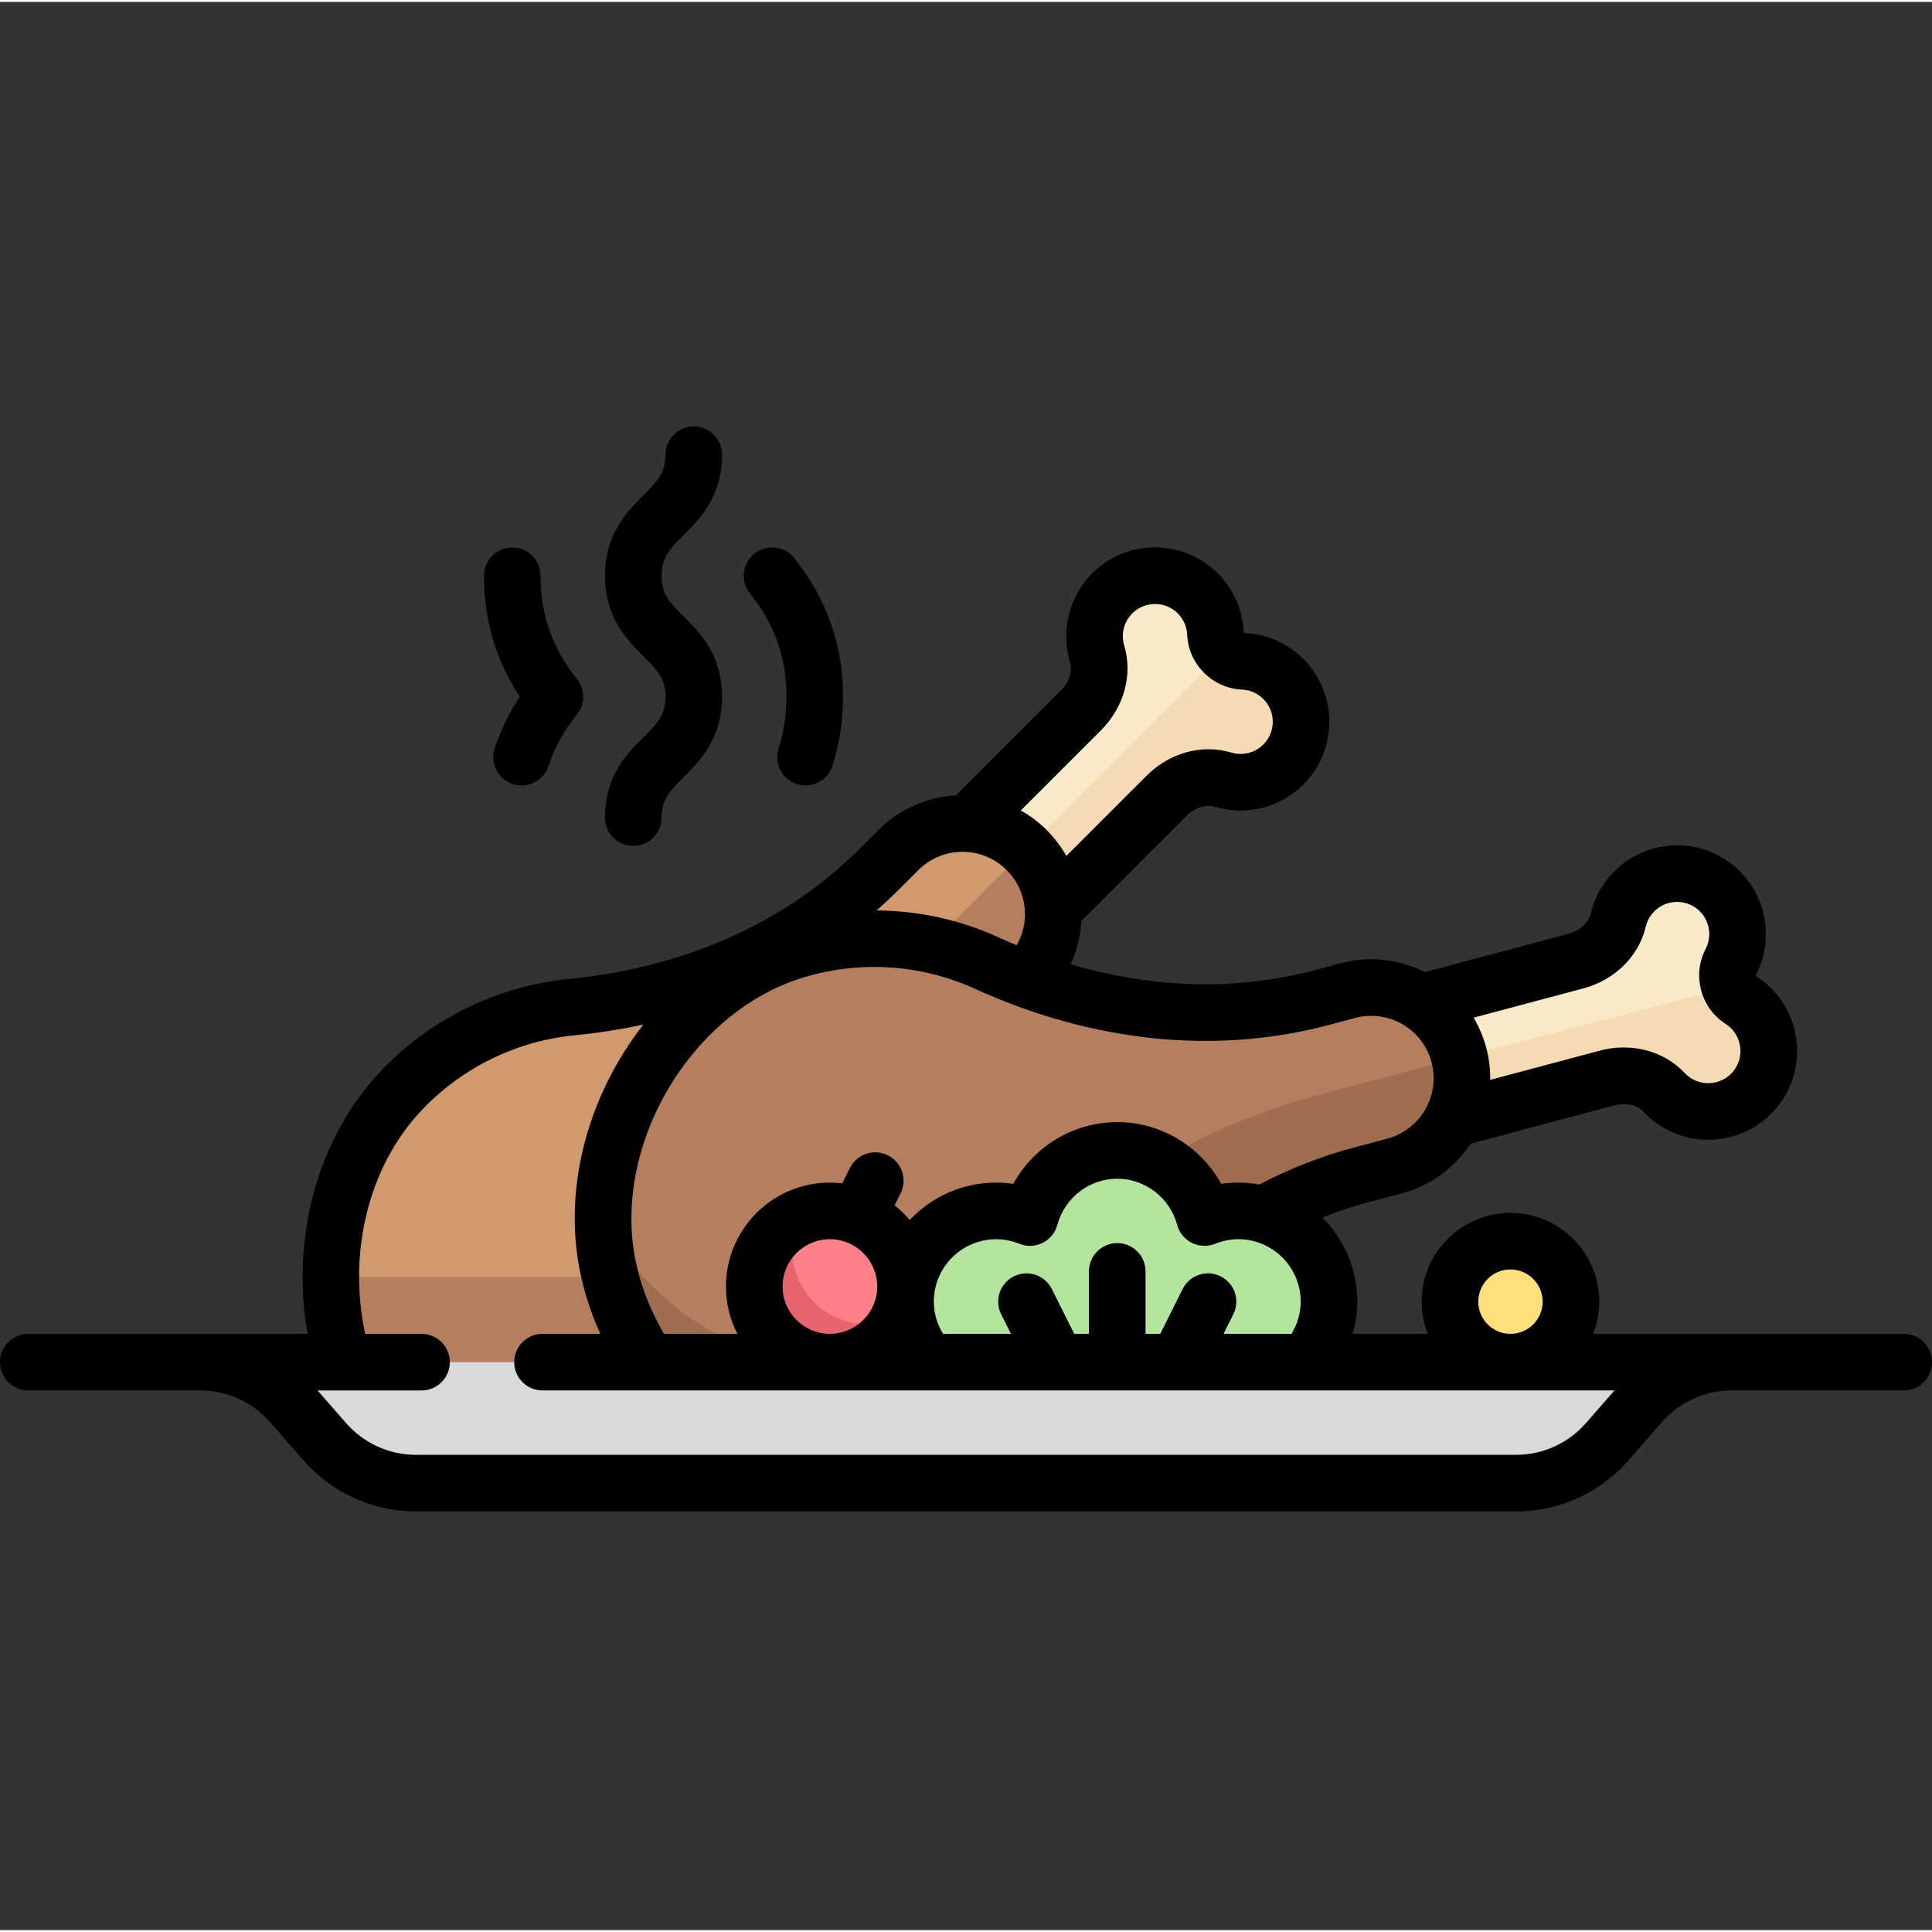 <svg height="512pt" viewBox="0 -112 512 511" width="512pt" xmlns="http://www.w3.org/2000/svg"><rect x="0" y="-112" width="512" height="511" fill="#333333" stroke="none"/><path d="m416.32 232.449c0 8.855-7.176 16.035-16.031 16.035-8.852 0-16.031-7.18-16.031-16.035 0-8.852 7.18-16.031 16.031-16.031 8.855 0 16.031 7.18 16.031 16.031zm0 0" fill="#ffe07d"/><path d="m342.07 87.398c3.465-5.164 3.504-12.289.082-17.484-3.078-4.68-7.895-7.125-12.793-7.34-3.953-.172-7.172-3.398-7.336-7.352-.207-4.898-2.645-9.719-7.316-12.809-5.188-3.43-12.316-3.402-17.484.055-7.137 4.773-9.004 13.613-5.605 20.516 1.504 3.051.512 6.766-1.898 9.168l-40.449 40.379 22.656 22.691 40.445-40.375c2.41-2.402 6.125-3.391 9.176-1.883 6.895 3.414 15.738 1.559 20.523-5.566zm0 0" fill="#f9eac7"/><path d="m321.547 92.965c6.895 3.414 15.738 1.559 20.523-5.566 3.465-5.164 3.504-12.289.082-17.484-3.078-4.68-7.895-7.125-12.793-7.34-1.977-.086-3.77-.938-5.09-2.258l-63.672 63.562 11.324 11.344 40.449-40.375c2.406-2.402 6.125-3.391 9.176-1.883zm0 0" fill="#f4dbb3"/><path d="m226.906 248.484c1.75-5.316 2.914-10.785 3.395-16.309 2.566-29.734 13.953-58.004 35.074-79.09l5.574-5.562c9.215-9.203 10.59-24.348 1.883-34.035-9.281-10.328-25.195-10.652-34.898-.969l-6.562 6.551c-20.77 20.734-48.434 32.898-77.723 34.809-17.508 1.141-34.668 8.637-47.746 22.527-18.379 19.531-23.543 47.641-15.656 72.078zm0 0" fill="#d19a6e"/><path d="m86.688 225.941c.023 7.625 1.203 15.246 3.559 22.543h136.66c1.75-5.316 2.914-10.785 3.395-16.309.18-2.086.406-4.164.676-6.234zm0 0" fill="#b57f5f"/><path d="m226.906 248.484c1.75-5.316 2.914-10.785 3.395-16.309 2.566-29.734 13.953-58.004 35.074-79.09l5.574-5.562c9.215-9.203 10.59-24.348 1.883-34.035-.297-.328-.652-.559-.961-.867l-23.484 23.445c-21.121 21.082-38.172 43.684-40.742 73.414-1.203 13.926-6.477 27.547-15.766 39.004zm0 0" fill="#b57f5f"/><path d="m460.234 181.383c5.598-2.711 9.223-8.848 8.887-15.059-.301-5.594-3.23-10.133-7.352-12.789-3.324-2.141-4.48-6.551-2.629-10.047 2.289-4.332 2.613-9.727.137-14.75-2.754-5.574-8.922-9.145-15.129-8.766-8.566.523-14.637 7.219-15.18 14.891-.242 3.395-2.973 6.102-6.266 6.965l-55.285 14.484 8.125 31.016 55.285-14.48c3.293-.863 7 .156 8.875 2.996 4.234 6.426 12.809 9.281 20.531 5.539zm0 0" fill="#f9eac7"/><path d="m439.703 175.844c4.234 6.426 12.809 9.281 20.531 5.539 5.598-2.711 9.223-8.848 8.887-15.059-.301-5.594-3.23-10.133-7.352-12.789-1.66-1.066-2.781-2.707-3.254-4.516l-87.035 22.801 4.066 15.508 55.285-14.48c3.289-.863 6.996.156 8.871 2.996zm0 0" fill="#f4dbb3"/><path d="m360.887 199.457 7.617-1.996c12.598-3.301 21.418-15.691 18.781-28.445-2.812-13.598-16.391-21.902-29.652-18.426l-8.969 2.348c-28.391 7.438-58.418 4-84.672-9.117-15.695-7.84-34.297-10.016-52.594-4.605-36.004 10.641-58.27 48.828-49.793 85.406 9.215 39.77 49.355 63.828 88.578 53.555 17.086-4.477 31.102-14.723 40.543-28.098 17.207-24.383 41.289-43.059 70.16-50.621zm0 0" fill="#b57f5f"/><path d="m290.727 250.078c17.207-24.383 41.289-43.059 70.16-50.621l7.621-1.996c12.594-3.301 21.414-15.691 18.777-28.441-.09-.434-.277-.812-.391-1.234l-32.102 8.41c-28.867 7.562-54.984 18.484-72.191 42.867-9.441 13.375-23.457 23.621-40.543 28.098-33.223 8.703-67.031-7.281-82.219-36.531.117 4.652.688 9.336 1.766 13.992 9.215 39.773 49.355 63.832 88.578 53.555 17.086-4.477 31.102-14.723 40.543-28.098zm0 0" fill="#9f6e50"/><path d="m331.879 205.875c-3.301-.391-6.441.035-9.277 1.098-3.242 1.211-7.051-.141-8.547-3.262-3.219-6.703-10.031-11.34-17.973-11.34-7.941 0-14.754 4.637-17.973 11.34-1.496 3.121-5.309 4.473-8.551 3.262-2.836-1.062-5.977-1.488-9.273-1.098-9.934 1.176-17.707 10.082-17.645 20.082.121 20.02 20.141 46.574 53.441 46.574 33.297 0 53.316-26.555 53.438-46.574.062-10.004-7.711-18.906-17.641-20.082zm0 0" fill="#b3e59f"/><path d="m239.969 228.441c0 11.07-8.973 20.043-20.043 20.043-11.066 0-20.039-8.973-20.039-20.043 0-11.066 8.973-20.039 20.039-20.039 11.07 0 20.043 8.973 20.043 20.039zm0 0" fill="#ff8086"/><path d="m229.949 238.465c-11.07 0-20.043-8.973-20.043-20.039 0-2.938.668-5.707 1.805-8.219-6.961 3.141-11.824 10.105-11.824 18.238 0 11.066 8.973 20.039 20.043 20.039 8.129 0 15.094-4.863 18.238-11.82-2.516 1.133-5.285 1.801-8.219 1.801zm0 0" fill="#e5646e"/><path d="m53.07 248.484c9.246 0 18.043 3.992 24.133 10.949l8.895 10.164c6.086 6.961 14.883 10.953 24.129 10.953h291.547c9.246 0 18.043-3.992 24.133-10.953l8.895-10.164c6.086-6.957 14.883-10.949 24.129-10.949zm0 0" fill="#dad8db"/><path d="m504.5 240.984h-82.285c1.035-2.648 1.609-5.523 1.609-8.535 0-12.973-10.559-23.531-23.535-23.531-12.973 0-23.531 10.559-23.531 23.531 0 3.012.574 5.887 1.609 8.535h-19.875c.793-2.762 1.203-5.629 1.203-8.535 0-8.684-3.531-16.562-9.23-22.273 3.973-1.602 8.02-2.957 12.121-4.051l8.926-2.379c7.777-2.074 14.098-6.902 18.207-13.152l38.129-10.172c2.957-.789 5.98-.117 7.703 1.715 5.945 6.324 14.844 8.863 23.227 6.625 6.07-1.617 11.152-5.508 14.301-10.945 3.148-5.441 3.988-11.781 2.371-17.855-1.523-5.711-5.105-10.602-10.086-13.777-.051-.031-.09-.18-.062-.234 2.738-5.234 3.406-11.258 1.883-16.969-1.621-6.074-5.508-11.152-10.949-14.301-5.438-3.148-11.781-3.992-17.852-2.371-8.383 2.234-14.832 8.871-16.836 17.312-.582 2.445-2.871 4.535-5.828 5.324l-38.129 10.172c-6.676-3.375-14.562-4.414-22.34-2.34l-6.703 1.789c-20.699 5.523-42.793 4.957-64.82-1.535 1.652-3.57 2.625-7.445 2.848-11.465l27.887-27.883c2.168-2.168 5.121-3.098 7.527-2.379 8.312 2.496 17.285.238 23.418-5.895 9.176-9.176 9.176-24.105 0-33.281-4.176-4.18-9.727-6.617-15.629-6.871-.062 0-.172-.109-.172-.172-.254-5.898-2.691-11.449-6.871-15.629-4.445-4.445-10.355-6.895-16.641-6.895s-12.195 2.449-16.641 6.895c-6.133 6.133-8.395 15.105-5.898 23.418.723 2.406-.207 5.363-2.375 7.527l-27.902 27.902c-7.469.426-14.812 3.477-20.504 9.172l-4.906 4.902c-19.566 19.566-46.23 31.52-77.105 34.559-19.125 1.887-36.926 10.66-50.125 24.711-16.527 17.59-23.598 43.961-19.141 69.332h-73.996c-4.141 0-7.5 3.359-7.5 7.5 0 4.145 3.359 7.5 7.5 7.5h45.57c7.082 0 13.824 3.059 18.488 8.391l8.895 10.164c7.512 8.586 18.363 13.512 29.773 13.512h291.547c11.41 0 22.262-4.926 29.773-13.512l8.895-10.164c4.664-5.332 11.402-8.391 18.488-8.391h45.57c4.141 0 7.5-3.355 7.5-7.5 0-4.141-3.359-7.496-7.5-7.496zm-112.742-8.535c0-4.703 3.828-8.531 8.531-8.531 4.703 0 8.531 3.828 8.531 8.531 0 4.707-3.828 8.535-8.531 8.535-4.703 0-8.531-3.828-8.531-8.535zm-67.512 8.535 2.59-5.18c1.855-3.703.352-8.211-3.352-10.062-3.707-1.852-8.211-.352-10.062 3.355l-5.945 11.887h-3.895v-16.551c0-4.141-3.359-7.5-7.5-7.5-4.145 0-7.5 3.359-7.5 7.5v16.551h-3.898l-5.941-11.887c-1.852-3.707-6.355-5.207-10.062-3.355-3.707 1.852-5.207 6.359-3.355 10.062l2.59 5.18h-17.992c-1.594-2.586-2.453-5.531-2.453-8.535 0-9.125 7.422-16.547 16.547-16.547 2.062 0 4.133.41 6.148 1.219 1.984.801 4.223.711 6.141-.246 1.918-.953 3.336-2.684 3.895-4.754 1.953-7.211 8.484-12.25 15.883-12.25 7.398 0 13.93 5.039 15.883 12.25.559 2.07 1.977 3.801 3.895 4.754 1.918.957 4.152 1.047 6.141.246 2.016-.809 4.086-1.219 6.148-1.219 9.125 0 16.547 7.422 16.547 16.547 0 3.004-.859 5.949-2.453 8.535zm-116.859-12.543c0-6.914 5.625-12.539 12.539-12.539 6.918 0 12.543 5.625 12.543 12.539 0 6.918-5.625 12.543-12.543 12.543-6.914 0-12.539-5.625-12.539-12.543zm212.195-79c8.348-2.227 14.691-8.492 16.559-16.352.727-3.066 3.066-5.477 6.105-6.289 2.203-.586 4.5-.281 6.477.859 1.969 1.145 3.379 2.984 3.969 5.188.551 2.07.309 4.254-.684 6.148-3.621 6.926-1.297 15.637 5.293 19.84 1.805 1.148 3.102 2.922 3.652 4.992.59 2.203.285 4.5-.855 6.473-1.145 1.973-2.984 3.383-5.188 3.969-3.043.812-6.27-.109-8.43-2.406-5.531-5.887-14.152-8.164-22.5-5.934l-29.059 7.75c.039-2.82-.297-5.691-1.059-8.547-.762-2.859-1.902-5.516-3.34-7.941zm-67.168 9.621 6.703-1.789c4.27-1.137 8.73-.547 12.555 1.668s6.559 5.785 7.699 10.055c2.352 8.816-2.91 17.902-11.727 20.258l-8.926 2.379c-8.59 2.293-16.973 5.582-24.969 9.777-1.82-.324-3.691-.508-5.605-.508-1.512 0-3.016.113-4.512.332-5.445-9.906-15.934-16.363-27.551-16.363-11.617 0-22.105 6.457-27.555 16.363-1.492-.219-3-.332-4.512-.332-9.031 0-17.18 3.82-22.938 9.926-1.199-1.438-2.543-2.746-4.004-3.914l1.586-3.172c1.852-3.707.352-8.211-3.352-10.062-3.707-1.852-8.211-.352-10.066 3.352l-2.035 4.074c-1.074-.129-2.168-.203-3.277-.203-15.188 0-27.543 12.355-27.543 27.539 0 4.516 1.102 8.777 3.035 12.543h-19.445c-3.297-5.609-5.723-11.566-7.188-17.777-7.328-30.988 13.773-67.555 44.27-76.719 14.984-4.5 31.051-3.43 45.238 3.02 31.441 14.285 63.984 17.59 94.117 9.555zm-60.625-78.051c6.105-6.109 8.457-14.711 6.137-22.445-.906-3.02-.09-6.277 2.137-8.504 1.613-1.609 3.754-2.496 6.031-2.496 2.281 0 4.422.887 6.035 2.496 1.516 1.516 2.398 3.527 2.488 5.664.336 7.809 6.711 14.184 14.52 14.52 2.137.09 4.148.977 5.664 2.492 3.328 3.324 3.328 8.738 0 12.066-2.227 2.223-5.48 3.043-8.5 2.137-7.738-2.324-16.34.027-22.445 6.137l-21.262 21.258c-1.398-2.48-3.137-4.789-5.207-6.859-2.09-2.09-4.406-3.816-6.867-5.199zm-53.312 41.973 4.902-4.902c6.453-6.449 16.949-6.453 23.402 0 3.125 3.125 4.848 7.281 4.848 11.703 0 2.926-.77 5.73-2.188 8.203-1.648-.68-3.293-1.391-4.938-2.137-10.195-4.633-21.176-7-32.219-7.082 2.125-1.859 4.191-3.785 6.191-5.785zm181.785 141.676c-4.668 5.332-11.406 8.387-18.488 8.387h-291.547c-7.082 0-13.82-3.059-18.484-8.387l-7.594-8.676h27.562c4.145 0 7.5-3.359 7.5-7.5 0-4.145-3.355-7.5-7.5-7.5h-14.938c-4.648-21.594.906-44.281 14.793-59.062 10.715-11.406 25.156-18.527 40.668-20.055 6.246-.613 12.336-1.566 18.262-2.84-14.801 18.953-21.836 44.25-16.305 67.629 1.16 4.922 2.812 9.703 4.91 14.328h-15.328c-4.141 0-7.5 3.355-7.5 7.5 0 4.141 3.359 7.5 7.5 7.5h284.078zm0 0"/><path d="m160.324 104.191c0 4.145 3.355 7.5 7.5 7.5 4.141 0 7.5-3.355 7.5-7.5 0-4.688 1.887-6.785 5.816-10.707 4.309-4.309 10.215-10.207 10.215-21.32 0-11.125-5.902-17.031-10.211-21.344-3.93-3.934-5.82-6.031-5.82-10.738s1.891-6.805 5.82-10.738c4.309-4.312 10.211-10.219 10.211-21.344 0-4.141-3.359-7.5-7.5-7.5s-7.5 3.359-7.5 7.5c0 4.707-1.891 6.805-5.82 10.738-4.312 4.312-10.211 10.219-10.211 21.344s5.902 17.031 10.211 21.344c3.93 3.934 5.82 6.031 5.82 10.738 0 4.691-1.887 6.785-5.816 10.707-4.312 4.309-10.215 10.207-10.215 21.32zm0 0"/><path d="m131.105 85.828c-1.289 3.938.859 8.172 4.797 9.461.773.254 1.559.375 2.332.375 3.156 0 6.09-2.008 7.125-5.172 1.598-4.871 4.062-9.332 7.531-13.633 2.219-2.746 2.223-6.668.004-9.418-6.484-8.043-9.637-16.992-9.637-27.359 0-4.145-3.359-7.5-7.5-7.5-4.145 0-7.5 3.355-7.5 7.5 0 11.758 3.191 22.516 9.504 32.059-2.875 4.32-5.07 8.84-6.656 13.688zm0 0"/><path d="m208.418 72.164c0 4.816-.703 9.414-2.094 13.672-1.285 3.938.863 8.172 4.801 9.457.773.254 1.559.371 2.328.371 3.16 0 6.098-2.008 7.129-5.172 1.883-5.762 2.836-11.93 2.836-18.328 0-13.754-4.367-26.133-12.98-36.797-2.602-3.223-7.324-3.723-10.547-1.121-3.223 2.602-3.723 7.324-1.121 10.547 6.492 8.039 9.648 16.992 9.648 27.371zm0 0"/></svg>